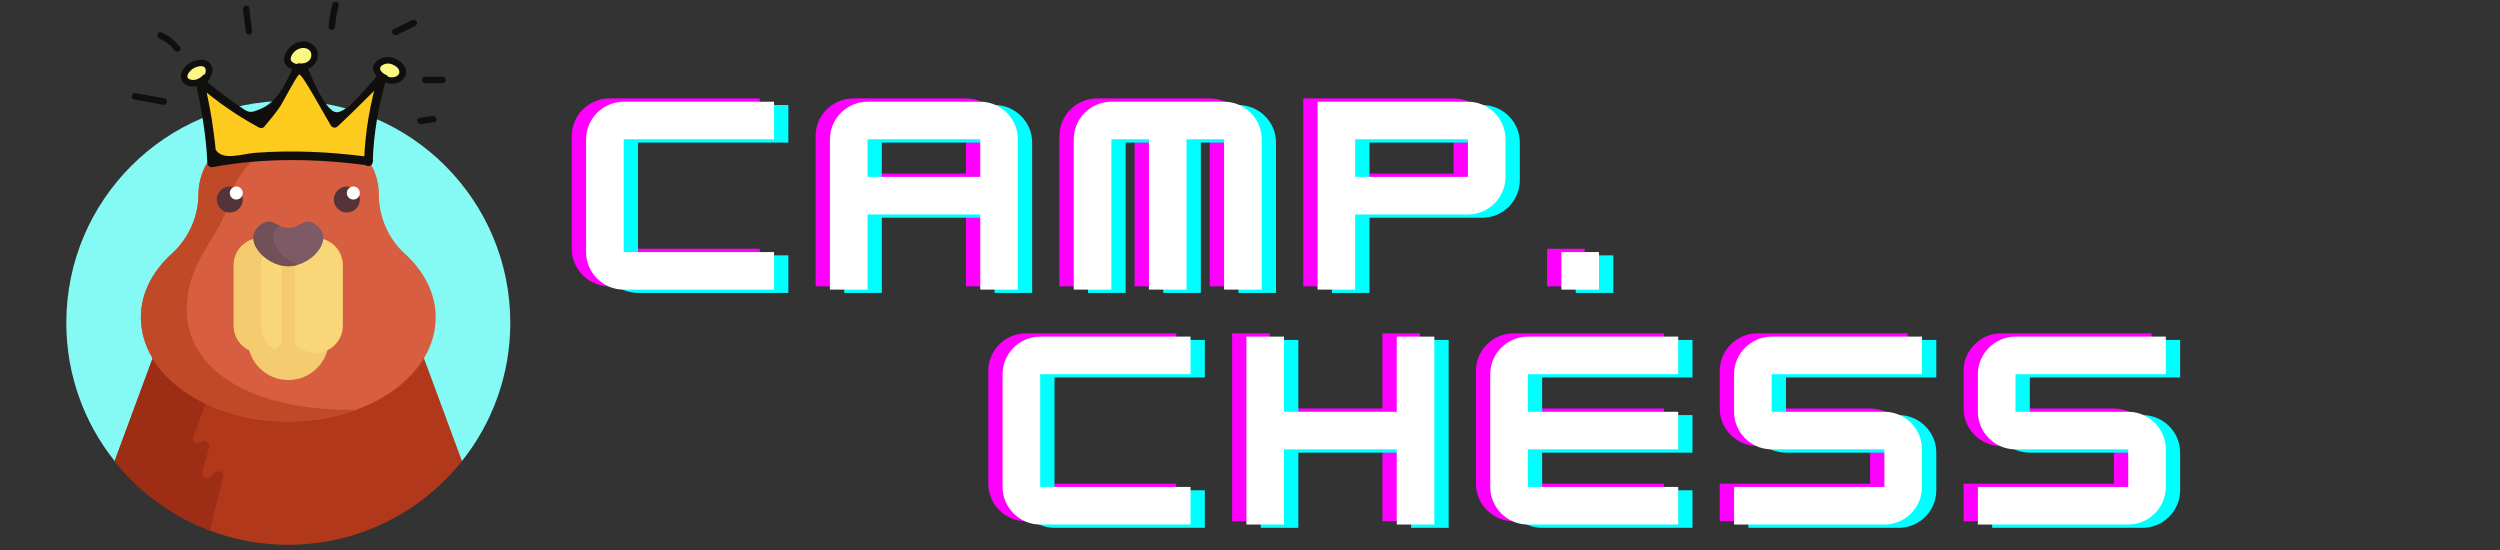 <?xml version="1.0" encoding="UTF-8"?>
<svg xmlns="http://www.w3.org/2000/svg" xmlns:xlink="http://www.w3.org/1999/xlink" width="224.88pt" height="49.5pt" viewBox="0 0 224.88 49.5" version="1.2">
<rect x="0" y="0" width="224.88" height="49.5" fill="#333333" stroke="none"/>
<defs>
<g>
<symbol overflow="visible" id="glyph0-0">
<path style="stroke:none;" d="M 17.75 0 L 17.75 -3.379 L 4.227 -3.379 L 4.227 -13.523 L 17.75 -13.523 L 17.75 -16.902 L 4.227 -16.902 C 2.367 -16.902 0.844 -15.383 0.844 -13.523 L 0.844 -3.379 C 0.844 -1.52 2.367 0 4.227 0 Z M 17.75 0 "/>
</symbol>
<symbol overflow="visible" id="glyph0-1">
<path style="stroke:none;" d="M 4.227 -16.902 C 2.367 -16.902 0.844 -15.383 0.844 -13.523 L 0.844 0 L 4.227 0 L 4.227 -6.762 L 14.367 -6.762 L 14.367 0 L 17.75 0 L 17.75 -13.523 C 17.75 -15.383 16.227 -16.902 14.367 -16.902 Z M 4.227 -13.523 L 14.367 -13.523 L 14.367 -10.141 L 4.227 -10.141 Z M 4.227 -13.523 "/>
</symbol>
<symbol overflow="visible" id="glyph0-2">
<path style="stroke:none;" d="M 4.227 -16.902 C 2.367 -16.902 0.844 -15.383 0.844 -13.523 L 0.844 0 L 4.227 0 L 4.227 -13.523 L 7.605 -13.523 L 7.605 0 L 10.988 0 L 10.988 -13.523 L 14.367 -13.523 L 14.367 0 L 17.75 0 L 17.75 -13.523 C 17.75 -15.383 16.227 -16.902 14.367 -16.902 Z M 4.227 -16.902 "/>
</symbol>
<symbol overflow="visible" id="glyph0-3">
<path style="stroke:none;" d="M 14.367 -16.902 L 0.844 -16.902 L 0.844 0 L 4.227 0 L 4.227 -6.762 L 14.367 -6.762 C 16.227 -6.762 17.75 -8.281 17.75 -10.141 L 17.75 -13.523 C 17.75 -15.383 16.227 -16.902 14.367 -16.902 Z M 4.227 -10.141 L 4.227 -13.523 L 14.367 -13.523 L 14.367 -10.141 Z M 4.227 -10.141 "/>
</symbol>
<symbol overflow="visible" id="glyph0-4">
<path style="stroke:none;" d="M 4.227 0 L 4.227 -3.379 L 0.844 -3.379 L 0.844 0 Z M 4.227 0 "/>
</symbol>
<symbol overflow="visible" id="glyph0-5">
<path style="stroke:none;" d=""/>
</symbol>
<symbol overflow="visible" id="glyph0-6">
<path style="stroke:none;" d="M 14.367 -10.141 L 4.227 -10.141 L 4.227 -16.902 L 0.844 -16.902 L 0.844 0 L 4.227 0 L 4.227 -6.762 L 14.367 -6.762 L 14.367 0 L 17.75 0 L 17.75 -16.902 L 14.367 -16.902 Z M 14.367 -10.141 "/>
</symbol>
<symbol overflow="visible" id="glyph0-7">
<path style="stroke:none;" d="M 17.75 -16.902 L 4.227 -16.902 C 2.367 -16.902 0.844 -15.383 0.844 -13.523 L 0.844 -3.379 C 0.844 -1.52 2.367 0 4.227 0 L 17.75 0 L 17.75 -3.379 L 4.227 -3.379 L 4.227 -6.762 L 17.75 -6.762 L 17.75 -10.141 L 4.227 -10.141 L 4.227 -13.523 L 17.75 -13.523 Z M 17.75 -16.902 "/>
</symbol>
<symbol overflow="visible" id="glyph0-8">
<path style="stroke:none;" d="M 17.75 -16.902 L 4.227 -16.902 C 2.367 -16.902 0.844 -15.383 0.844 -13.523 L 0.844 -10.141 C 0.844 -8.281 2.367 -6.762 4.227 -6.762 L 14.367 -6.762 L 14.367 -3.379 L 0.844 -3.379 L 0.844 0 L 14.367 0 C 16.227 0 17.75 -1.52 17.75 -3.379 L 17.75 -6.762 C 17.75 -8.621 16.227 -10.141 14.367 -10.141 L 4.227 -10.141 L 4.227 -13.523 L 17.75 -13.523 Z M 17.75 -16.902 "/>
</symbol>
</g>
<clipPath id="clip1">
  <path d="M 5.965 9.07 L 45.902 9.07 L 45.902 42 L 5.965 42 Z M 5.965 9.07 "/>
</clipPath>
<clipPath id="clip2">
  <path d="M 10 23 L 42 23 L 42 49.004 L 10 49.004 Z M 10 23 "/>
</clipPath>
<clipPath id="clip3">
  <path d="M 18 9.07 L 24 9.07 L 24 16 L 18 16 Z M 18 9.07 "/>
</clipPath>
<clipPath id="clip4">
  <path d="M 28 9.07 L 34 9.07 L 34 16 L 28 16 Z M 28 9.07 "/>
</clipPath>
<clipPath id="clip5">
  <path d="M 17 5 L 35 5 L 35 15.066 L 17 15.066 Z M 17 5 "/>
</clipPath>
<clipPath id="clip6">
  <path d="M 11.699 8 L 16 8 L 16 10 L 11.699 10 Z M 11.699 8 "/>
</clipPath>
<clipPath id="clip7">
  <path d="M 37 6 L 40.172 6 L 40.172 8 L 37 8 Z M 37 6 "/>
</clipPath>
</defs>
<g id="surface1">
<g clip-path="url(#clip1)" clip-rule="nonzero">
<path style=" stroke:none;fill-rule:nonzero;fill:rgb(52.159%,98.039%,95.689%);fill-opacity:1;" d="M 41.555 41.473 C 44.273 38.062 45.902 33.738 45.902 29.039 C 45.902 18.008 36.961 9.07 25.934 9.07 C 14.906 9.07 5.965 18.008 5.965 29.039 C 5.965 33.738 7.59 38.062 10.312 41.473 Z M 41.555 41.473 "/>
</g>
<g clip-path="url(#clip2)" clip-rule="nonzero">
<path style=" stroke:none;fill-rule:nonzero;fill:rgb(69.8%,21.959%,10.59%);fill-opacity:1;" d="M 17.043 23.266 L 10.312 41.473 C 13.969 46.062 19.605 49.004 25.934 49.004 C 32.258 49.004 37.898 46.062 41.555 41.473 L 34.824 23.266 Z M 17.043 23.266 "/>
</g>
<path style=" stroke:none;fill-rule:nonzero;fill:rgb(61.96%,17.65%,8.629%);fill-opacity:1;" d="M 18.445 23.266 L 17.043 23.266 L 10.312 41.473 C 12.535 44.262 15.488 46.441 18.883 47.723 L 20.066 42.93 C 20.176 42.488 19.625 42.188 19.309 42.52 L 18.938 42.914 C 18.617 43.254 18.055 42.938 18.184 42.488 L 18.832 40.215 C 18.953 39.785 18.445 39.465 18.109 39.758 C 17.766 40.062 17.242 39.703 17.398 39.27 L 23.281 23.266 Z M 18.445 23.266 "/>
<g clip-path="url(#clip3)" clip-rule="nonzero">
<path style=" stroke:none;fill-rule:nonzero;fill:rgb(75.29%,29.019%,15.289%);fill-opacity:1;" d="M 23.301 11.652 C 21.461 12.223 21.07 9.07 19.617 9.07 C 18.16 9.07 18.992 15.18 18.992 15.18 L 23.301 12.734 Z M 23.301 11.652 "/>
</g>
<g clip-path="url(#clip4)" clip-rule="nonzero">
<path style=" stroke:none;fill-rule:nonzero;fill:rgb(75.29%,29.019%,15.289%);fill-opacity:1;" d="M 28.566 11.652 C 30.406 12.223 30.797 9.07 32.25 9.07 C 33.707 9.07 32.875 15.18 32.875 15.18 L 28.566 12.734 Z M 28.566 11.652 "/>
</g>
<path style=" stroke:none;fill-rule:nonzero;fill:rgb(69.8%,21.959%,10.59%);fill-opacity:1;" d="M 33.098 12.566 C 32.324 11.848 31.395 11.293 30.305 10.906 C 29.859 11.473 29.34 11.895 28.566 11.652 L 28.566 12.734 L 32.875 15.18 C 32.875 15.18 33.043 13.934 33.098 12.566 Z M 33.098 12.566 "/>
<path style=" stroke:none;fill-rule:nonzero;fill:rgb(69.8%,21.959%,10.59%);fill-opacity:1;" d="M 18.992 15.18 L 23.301 12.734 L 23.301 11.652 C 22.535 11.891 22.02 11.484 21.578 10.926 C 20.48 11.324 19.543 11.895 18.773 12.633 C 18.828 13.973 18.992 15.18 18.992 15.18 Z M 18.992 15.18 "/>
<path style=" stroke:none;fill-rule:nonzero;fill:rgb(84.709%,36.859%,25.49%);fill-opacity:1;" d="M 36.426 22.828 C 34.922 21.461 34.082 19.512 34.082 17.48 L 34.082 17.418 C 34.082 15.133 32.406 11.41 25.969 11.41 C 19.531 11.41 17.855 15.133 17.855 17.418 C 17.855 19.477 16.98 21.434 15.457 22.816 C 13.711 24.402 12.672 26.391 12.672 28.555 C 12.672 33.723 18.609 37.914 25.934 37.914 C 33.258 37.914 39.191 33.723 39.191 28.555 C 39.191 26.398 38.16 24.41 36.426 22.828 Z M 36.426 22.828 "/>
<path style=" stroke:none;fill-rule:nonzero;fill:rgb(75.29%,29.019%,15.289%);fill-opacity:1;" d="M 32.039 36.863 C 21.453 36.969 16.797 32.547 16.797 27.918 C 16.797 23.293 19.875 21.367 20.668 17.949 C 21.461 14.531 25.438 11.652 28.566 11.652 L 28.566 11.645 C 27.801 11.496 26.941 11.41 25.969 11.41 C 19.531 11.41 17.855 15.133 17.855 17.418 C 17.855 19.477 16.98 21.434 15.457 22.816 C 13.711 24.402 12.672 26.391 12.672 28.555 C 12.672 33.723 18.609 37.914 25.934 37.914 C 28.137 37.914 30.211 37.535 32.039 36.863 Z M 32.039 36.863 "/>
<path style=" stroke:none;fill-rule:nonzero;fill:rgb(95.689%,79.61%,43.14%);fill-opacity:1;" d="M 29.582 30.539 C 29.582 32.551 27.949 34.184 25.934 34.184 C 23.918 34.184 22.285 32.551 22.285 30.539 C 22.285 28.523 23.918 26.891 25.934 26.891 C 27.949 26.891 29.582 28.523 29.582 30.539 Z M 29.582 30.539 "/>
<path style=" stroke:none;fill-rule:nonzero;fill:rgb(97.649%,84.309%,47.06%);fill-opacity:1;" d="M 28.387 21.406 L 23.48 21.406 C 22.125 21.406 21.027 22.504 21.027 23.859 L 21.027 29.289 C 21.027 30.645 22.125 31.742 23.48 31.742 C 24.836 31.742 25.934 30.645 25.934 29.289 C 25.934 30.645 27.031 31.742 28.387 31.742 C 29.742 31.742 30.84 30.645 30.84 29.289 L 30.84 23.859 C 30.84 22.504 29.742 21.406 28.387 21.406 Z M 28.387 21.406 "/>
<path style=" stroke:none;fill-rule:nonzero;fill:rgb(95.689%,79.61%,43.14%);fill-opacity:1;" d="M 23.48 29.289 L 23.48 23.859 C 23.48 22.504 24.578 21.406 25.934 21.406 L 23.48 21.406 C 22.125 21.406 21.027 22.504 21.027 23.859 L 21.027 29.289 C 21.027 30.645 22.125 31.742 23.48 31.742 C 23.926 31.742 24.348 31.621 24.707 31.414 C 23.973 30.988 23.48 30.195 23.48 29.289 Z M 23.48 29.289 "/>
<path style=" stroke:none;fill-rule:nonzero;fill:rgb(95.689%,79.61%,43.14%);fill-opacity:1;" d="M 25.934 31.742 C 25.609 31.742 25.348 31.48 25.348 31.156 L 25.348 22.996 C 25.348 22.672 25.609 22.41 25.934 22.41 C 26.258 22.41 26.52 22.672 26.52 22.996 L 26.52 31.156 C 26.52 31.48 26.258 31.742 25.934 31.742 Z M 25.934 31.742 "/>
<path style=" stroke:none;fill-rule:nonzero;fill:rgb(49.409%,34.9%,39.999%);fill-opacity:1;" d="M 28.156 20.062 C 27.305 19.609 26.953 20.504 25.934 20.504 C 24.914 20.504 24.562 19.609 23.711 20.062 C 21.488 21.242 23.711 23.945 25.934 23.945 C 28.156 23.945 30.379 21.242 28.156 20.062 Z M 28.156 20.062 "/>
<path style=" stroke:none;fill-rule:nonzero;fill:rgb(44.71%,31.369%,34.119%);fill-opacity:1;" d="M 25.137 20.309 C 24.645 20.078 24.297 19.754 23.711 20.062 C 21.488 21.242 23.711 23.945 25.934 23.945 C 26.238 23.945 26.543 23.895 26.832 23.805 C 25.125 23.277 23.805 21.395 25.137 20.309 Z M 25.137 20.309 "/>
<path style=" stroke:none;fill-rule:nonzero;fill:rgb(32.939%,20.389%,21.959%);fill-opacity:1;" d="M 21.84 17.949 C 21.84 18.594 21.316 19.117 20.668 19.117 C 20.023 19.117 19.5 18.594 19.5 17.949 C 19.5 17.301 20.023 16.777 20.668 16.777 C 21.316 16.777 21.84 17.301 21.84 17.949 Z M 21.84 17.949 "/>
<path style=" stroke:none;fill-rule:nonzero;fill:rgb(100%,100%,100%);fill-opacity:1;" d="M 21.84 17.363 C 21.84 17.688 21.578 17.949 21.254 17.949 C 20.93 17.949 20.668 17.688 20.668 17.363 C 20.668 17.039 20.93 16.777 21.254 16.777 C 21.578 16.777 21.84 17.039 21.84 17.363 Z M 21.84 17.363 "/>
<path style=" stroke:none;fill-rule:nonzero;fill:rgb(32.939%,20.389%,21.959%);fill-opacity:1;" d="M 32.367 17.949 C 32.367 18.594 31.844 19.117 31.199 19.117 C 30.551 19.117 30.027 18.594 30.027 17.949 C 30.027 17.301 30.551 16.777 31.199 16.777 C 31.844 16.777 32.367 17.301 32.367 17.949 Z M 32.367 17.949 "/>
<path style=" stroke:none;fill-rule:nonzero;fill:rgb(100%,100%,100%);fill-opacity:1;" d="M 32.367 17.363 C 32.367 17.688 32.105 17.949 31.785 17.949 C 31.461 17.949 31.199 17.688 31.199 17.363 C 31.199 17.039 31.461 16.777 31.785 16.777 C 32.105 16.777 32.367 17.039 32.367 17.363 Z M 32.367 17.363 "/>
<path style=" stroke:none;fill-rule:nonzero;fill:rgb(98.819%,79.61%,11.76%);fill-opacity:1;" d="M 33.168 14.5 C 28.91 13.875 23.254 13.785 19.039 14.656 C 19.016 12.18 18.5 9.734 17.984 7.312 C 19.641 8.82 21.496 10.109 23.488 11.133 C 24.969 9.469 26.215 7.371 27.023 5.59 C 27.832 7.371 29.086 9.574 30.098 11.098 C 31.711 9.648 33.008 8.18 34.398 6.922 C 33.492 9.801 33.168 12.23 33.137 14.566 "/>
<g clip-path="url(#clip5)" clip-rule="nonzero">
<path style=" stroke:none;fill-rule:nonzero;fill:rgb(6.27%,5.879%,5.099%);fill-opacity:1;" d="M 33.273 14.125 C 29.848 13.664 26.391 13.488 22.941 13.746 C 21.805 13.832 19.984 14.52 19.379 13.422 C 19.465 13.578 19.043 10.695 19.07 10.859 C 18.875 9.637 18.613 8.422 18.355 7.207 C 18.141 7.336 17.926 7.461 17.707 7.586 C 19.449 9.102 21.258 10.367 23.293 11.469 C 23.43 11.543 23.648 11.543 23.762 11.406 C 24.363 10.688 24.68 10.32 25.219 9.547 C 25.387 9.309 26.699 6.77 26.918 6.699 C 27.184 6.613 29.449 10.809 29.762 11.293 C 29.902 11.508 30.184 11.547 30.371 11.371 C 31.84 10.016 33.215 8.562 34.672 7.195 C 34.457 7.07 34.242 6.941 34.023 6.816 C 33.273 9.383 32.836 11.895 32.75 14.566 C 32.734 15.066 33.512 15.066 33.527 14.566 C 33.609 11.973 34.047 9.508 34.773 7.023 C 34.887 6.641 34.398 6.387 34.125 6.645 C 33.348 7.375 31.262 10.18 30.258 10.094 C 29.148 10 27.812 6.348 27.359 5.391 C 27.238 5.137 26.812 5.141 26.691 5.391 C 25.973 6.883 25.18 8.992 23.621 9.711 C 22.359 10.293 22.398 10.133 21.273 9.379 C 20.215 8.664 19.219 7.875 18.258 7.039 C 17.961 6.781 17.527 7.027 17.609 7.414 C 18.117 9.82 18.551 12.195 18.652 14.656 C 18.664 14.926 18.891 15.078 19.145 15.031 C 23.73 14.176 28.457 14.254 33.066 14.875 C 33.555 14.941 33.766 14.191 33.273 14.125 "/>
</g>
<path style=" stroke:none;fill-rule:nonzero;fill:rgb(98.039%,96.86%,51.369%);fill-opacity:1;" d="M 26.898 5.992 C 27.355 6.07 27.867 5.895 28.129 5.512 C 28.395 5.125 28.348 4.539 27.988 4.246 C 27.82 4.105 27.605 4.039 27.391 4.023 C 26.672 3.969 25.957 4.535 25.848 5.25 C 25.832 5.363 25.828 5.484 25.875 5.59 C 25.941 5.746 26.102 5.84 26.254 5.91 C 26.578 6.055 26.93 6.133 27.285 6.141 "/>
<path style=" stroke:none;fill-rule:nonzero;fill:rgb(6.27%,5.879%,5.099%);fill-opacity:1;" d="M 26.898 6.285 C 27.672 6.375 28.504 5.91 28.582 5.078 C 28.656 4.258 27.992 3.684 27.199 3.73 C 26.418 3.777 25.703 4.395 25.566 5.172 C 25.398 6.141 26.547 6.395 27.285 6.43 C 27.656 6.449 27.656 5.867 27.285 5.848 C 26.883 5.828 25.992 5.727 26.172 5.145 C 26.309 4.707 26.727 4.371 27.176 4.32 C 27.656 4.266 28.113 4.586 27.988 5.113 C 27.875 5.605 27.34 5.754 26.898 5.699 C 26.527 5.656 26.531 6.242 26.898 6.285 "/>
<path style=" stroke:none;fill-rule:nonzero;fill:rgb(98.039%,96.86%,51.369%);fill-opacity:1;" d="M 34.121 6.863 C 34.297 6.98 34.488 7.074 34.688 7.141 C 35.066 7.27 35.504 7.301 35.848 7.098 C 36.191 6.895 36.375 6.406 36.16 6.07 C 36.086 5.957 35.977 5.871 35.871 5.793 C 35.57 5.578 35.227 5.391 34.863 5.414 C 34.691 5.422 34.523 5.48 34.367 5.551 C 34.188 5.633 34.004 5.746 33.918 5.922 C 33.805 6.148 33.879 6.434 34.043 6.629 C 34.203 6.824 34.438 6.941 34.672 7.031 "/>
<path style=" stroke:none;fill-rule:nonzero;fill:rgb(6.27%,5.879%,5.099%);fill-opacity:1;" d="M 33.973 7.117 C 34.625 7.52 35.629 7.797 36.238 7.148 C 36.848 6.5 36.438 5.773 35.785 5.391 C 35.156 5.02 34.238 5.023 33.75 5.648 C 33.191 6.371 33.973 7.059 34.598 7.312 C 34.941 7.457 35.094 6.891 34.75 6.75 C 34.266 6.551 33.883 6.043 34.562 5.781 C 34.945 5.637 35.281 5.746 35.609 5.969 C 36.02 6.246 36.07 6.758 35.527 6.918 C 35.094 7.047 34.629 6.836 34.266 6.613 C 33.945 6.414 33.652 6.918 33.973 7.117 "/>
<path style=" stroke:none;fill-rule:nonzero;fill:rgb(98.039%,96.86%,51.369%);fill-opacity:1;" d="M 18.074 7.469 C 18.48 7.238 18.758 6.793 18.793 6.328 C 18.801 6.223 18.797 6.109 18.75 6.016 C 18.711 5.938 18.648 5.875 18.578 5.824 C 18.293 5.625 17.902 5.633 17.57 5.75 C 17.332 5.832 17.113 5.965 16.926 6.137 C 16.777 6.273 16.648 6.441 16.594 6.637 C 16.535 6.832 16.559 7.059 16.684 7.219 C 16.809 7.379 17.016 7.449 17.219 7.473 C 17.676 7.52 18.148 7.332 18.445 6.988 "/>
<path style=" stroke:none;fill-rule:nonzero;fill:rgb(6.27%,5.879%,5.099%);fill-opacity:1;" d="M 18.223 7.723 C 18.758 7.379 19.352 6.531 19 5.867 C 18.609 5.121 17.508 5.355 16.957 5.742 C 16.414 6.125 15.945 6.961 16.562 7.508 C 17.168 8.047 18.16 7.707 18.652 7.195 C 18.91 6.922 18.5 6.512 18.242 6.781 C 17.977 7.059 17.57 7.27 17.176 7.172 C 16.5 7.004 17.055 6.359 17.375 6.164 C 17.652 5.996 18.422 5.738 18.504 6.273 C 18.559 6.645 18.207 7.039 17.926 7.219 C 17.613 7.422 17.906 7.926 18.223 7.723 "/>
<g clip-path="url(#clip6)" clip-rule="nonzero">
<path style=" stroke:none;fill-rule:nonzero;fill:rgb(6.27%,5.879%,5.099%);fill-opacity:1;" d="M 14.816 8.859 C 13.953 8.699 13.086 8.539 12.223 8.379 C 11.855 8.309 11.699 8.871 12.066 8.941 C 12.934 9.102 13.797 9.262 14.664 9.422 C 15.027 9.492 15.188 8.93 14.816 8.859 "/>
</g>
<path style=" stroke:none;fill-rule:nonzero;fill:rgb(6.27%,5.879%,5.099%);fill-opacity:1;" d="M 16.188 4.23 C 15.746 3.633 15.188 3.199 14.5 2.918 C 14.152 2.777 14.004 3.34 14.344 3.48 C 14.879 3.699 15.344 4.062 15.688 4.523 C 15.91 4.82 16.414 4.531 16.188 4.23 "/>
<path style=" stroke:none;fill-rule:nonzero;fill:rgb(6.27%,5.879%,5.099%);fill-opacity:1;" d="M 22.672 2.828 C 22.609 2.125 22.52 1.422 22.414 0.719 C 22.359 0.352 21.797 0.508 21.852 0.875 C 21.953 1.523 22.031 2.176 22.09 2.828 C 22.125 3.199 22.707 3.203 22.672 2.828 "/>
<path style=" stroke:none;fill-rule:nonzero;fill:rgb(6.27%,5.879%,5.099%);fill-opacity:1;" d="M 30.137 2.41 C 30.191 1.77 30.301 1.145 30.465 0.523 C 30.559 0.156 29.996 0.004 29.902 0.367 C 29.727 1.039 29.613 1.719 29.555 2.41 C 29.527 2.785 30.109 2.785 30.137 2.41 "/>
<path style=" stroke:none;fill-rule:nonzero;fill:rgb(6.27%,5.879%,5.099%);fill-opacity:1;" d="M 35.707 3.137 C 36.258 2.863 36.812 2.586 37.367 2.312 C 37.703 2.145 37.406 1.641 37.07 1.809 C 36.52 2.082 35.965 2.359 35.414 2.633 C 35.078 2.801 35.371 3.305 35.707 3.137 "/>
<g clip-path="url(#clip7)" clip-rule="nonzero">
<path style=" stroke:none;fill-rule:nonzero;fill:rgb(6.27%,5.879%,5.099%);fill-opacity:1;" d="M 38.25 7.477 C 38.766 7.477 39.285 7.477 39.801 7.477 C 40.176 7.477 40.18 6.895 39.801 6.895 C 39.285 6.895 38.766 6.895 38.25 6.895 C 37.875 6.895 37.875 7.477 38.25 7.477 "/>
</g>
<path style=" stroke:none;fill-rule:nonzero;fill:rgb(6.27%,5.879%,5.099%);fill-opacity:1;" d="M 37.914 11.156 C 38.293 11.102 38.672 11.047 39.051 10.992 C 39.422 10.938 39.262 10.379 38.895 10.43 C 38.516 10.484 38.137 10.539 37.758 10.594 C 37.387 10.645 37.547 11.207 37.914 11.156 "/>
<g style="fill:rgb(100%,0%,100%);fill-opacity:1;">
  <use xlink:href="#glyph0-0" x="50.59" y="25.755"/>
</g>
<g style="fill:rgb(100%,0%,100%);fill-opacity:1;">
  <use xlink:href="#glyph0-1" x="72.522" y="25.755"/>
</g>
<g style="fill:rgb(100%,0%,100%);fill-opacity:1;">
  <use xlink:href="#glyph0-2" x="94.455" y="25.755"/>
</g>
<g style="fill:rgb(100%,0%,100%);fill-opacity:1;">
  <use xlink:href="#glyph0-3" x="116.388" y="25.755"/>
</g>
<g style="fill:rgb(100%,0%,100%);fill-opacity:1;">
  <use xlink:href="#glyph0-4" x="138.321" y="25.755"/>
</g>
<g style="fill:rgb(0%,100%,100%);fill-opacity:1;">
  <use xlink:href="#glyph0-0" x="53.163" y="26.349"/>
</g>
<g style="fill:rgb(0%,100%,100%);fill-opacity:1;">
  <use xlink:href="#glyph0-1" x="75.096" y="26.349"/>
</g>
<g style="fill:rgb(0%,100%,100%);fill-opacity:1;">
  <use xlink:href="#glyph0-2" x="97.029" y="26.349"/>
</g>
<g style="fill:rgb(0%,100%,100%);fill-opacity:1;">
  <use xlink:href="#glyph0-3" x="118.961" y="26.349"/>
</g>
<g style="fill:rgb(0%,100%,100%);fill-opacity:1;">
  <use xlink:href="#glyph0-4" x="140.894" y="26.349"/>
</g>
<g style="fill:rgb(100%,100%,100%);fill-opacity:1;">
  <use xlink:href="#glyph0-0" x="51.876" y="26.052"/>
</g>
<g style="fill:rgb(100%,100%,100%);fill-opacity:1;">
  <use xlink:href="#glyph0-1" x="73.809" y="26.052"/>
</g>
<g style="fill:rgb(100%,100%,100%);fill-opacity:1;">
  <use xlink:href="#glyph0-2" x="95.742" y="26.052"/>
</g>
<g style="fill:rgb(100%,100%,100%);fill-opacity:1;">
  <use xlink:href="#glyph0-3" x="117.675" y="26.052"/>
</g>
<g style="fill:rgb(100%,100%,100%);fill-opacity:1;">
  <use xlink:href="#glyph0-4" x="139.607" y="26.052"/>
</g>
<g style="fill:rgb(100%,0%,100%);fill-opacity:1;">
  <use xlink:href="#glyph0-5" x="146.73" y="25.755"/>
</g>
<g style="fill:rgb(0%,100%,100%);fill-opacity:1;">
  <use xlink:href="#glyph0-5" x="149.303" y="26.349"/>
</g>
<g style="fill:rgb(100%,100%,100%);fill-opacity:1;">
  <use xlink:href="#glyph0-5" x="148.016" y="26.052"/>
</g>
<g style="fill:rgb(100%,0%,100%);fill-opacity:1;">
  <use xlink:href="#glyph0-5" x="12.24" y="46.885"/>
</g>
<g style="fill:rgb(100%,0%,100%);fill-opacity:1;">
  <use xlink:href="#glyph0-5" x="24.876" y="46.885"/>
</g>
<g style="fill:rgb(100%,0%,100%);fill-opacity:1;">
  <use xlink:href="#glyph0-5" x="37.512" y="46.885"/>
</g>
<g style="fill:rgb(100%,0%,100%);fill-opacity:1;">
  <use xlink:href="#glyph0-5" x="50.147" y="46.885"/>
</g>
<g style="fill:rgb(100%,0%,100%);fill-opacity:1;">
  <use xlink:href="#glyph0-5" x="62.783" y="46.885"/>
</g>
<g style="fill:rgb(100%,0%,100%);fill-opacity:1;">
  <use xlink:href="#glyph0-5" x="75.418" y="46.885"/>
</g>
<g style="fill:rgb(0%,100%,100%);fill-opacity:1;">
  <use xlink:href="#glyph0-5" x="14.814" y="47.479"/>
</g>
<g style="fill:rgb(0%,100%,100%);fill-opacity:1;">
  <use xlink:href="#glyph0-5" x="27.449" y="47.479"/>
</g>
<g style="fill:rgb(0%,100%,100%);fill-opacity:1;">
  <use xlink:href="#glyph0-5" x="40.085" y="47.479"/>
</g>
<g style="fill:rgb(0%,100%,100%);fill-opacity:1;">
  <use xlink:href="#glyph0-5" x="52.721" y="47.479"/>
</g>
<g style="fill:rgb(0%,100%,100%);fill-opacity:1;">
  <use xlink:href="#glyph0-5" x="65.356" y="47.479"/>
</g>
<g style="fill:rgb(0%,100%,100%);fill-opacity:1;">
  <use xlink:href="#glyph0-5" x="77.992" y="47.479"/>
</g>
<g style="fill:rgb(100%,100%,100%);fill-opacity:1;">
  <use xlink:href="#glyph0-5" x="13.527" y="47.182"/>
</g>
<g style="fill:rgb(100%,100%,100%);fill-opacity:1;">
  <use xlink:href="#glyph0-5" x="26.163" y="47.182"/>
</g>
<g style="fill:rgb(100%,100%,100%);fill-opacity:1;">
  <use xlink:href="#glyph0-5" x="38.798" y="47.182"/>
</g>
<g style="fill:rgb(100%,100%,100%);fill-opacity:1;">
  <use xlink:href="#glyph0-5" x="51.434" y="47.182"/>
</g>
<g style="fill:rgb(100%,100%,100%);fill-opacity:1;">
  <use xlink:href="#glyph0-5" x="64.07" y="47.182"/>
</g>
<g style="fill:rgb(100%,100%,100%);fill-opacity:1;">
  <use xlink:href="#glyph0-5" x="76.705" y="47.182"/>
</g>
<g style="fill:rgb(100%,0%,100%);fill-opacity:1;">
  <use xlink:href="#glyph0-0" x="88.053" y="46.885"/>
</g>
<g style="fill:rgb(100%,0%,100%);fill-opacity:1;">
  <use xlink:href="#glyph0-6" x="109.986" y="46.885"/>
</g>
<g style="fill:rgb(100%,0%,100%);fill-opacity:1;">
  <use xlink:href="#glyph0-7" x="131.919" y="46.885"/>
</g>
<g style="fill:rgb(100%,0%,100%);fill-opacity:1;">
  <use xlink:href="#glyph0-8" x="153.852" y="46.885"/>
</g>
<g style="fill:rgb(100%,0%,100%);fill-opacity:1;">
  <use xlink:href="#glyph0-8" x="175.784" y="46.885"/>
</g>
<g style="fill:rgb(0%,100%,100%);fill-opacity:1;">
  <use xlink:href="#glyph0-0" x="90.627" y="47.479"/>
</g>
<g style="fill:rgb(0%,100%,100%);fill-opacity:1;">
  <use xlink:href="#glyph0-6" x="112.56" y="47.479"/>
</g>
<g style="fill:rgb(0%,100%,100%);fill-opacity:1;">
  <use xlink:href="#glyph0-7" x="134.492" y="47.479"/>
</g>
<g style="fill:rgb(0%,100%,100%);fill-opacity:1;">
  <use xlink:href="#glyph0-8" x="156.425" y="47.479"/>
</g>
<g style="fill:rgb(0%,100%,100%);fill-opacity:1;">
  <use xlink:href="#glyph0-8" x="178.358" y="47.479"/>
</g>
<g style="fill:rgb(100%,100%,100%);fill-opacity:1;">
  <use xlink:href="#glyph0-0" x="89.34" y="47.182"/>
</g>
<g style="fill:rgb(100%,100%,100%);fill-opacity:1;">
  <use xlink:href="#glyph0-6" x="111.273" y="47.182"/>
</g>
<g style="fill:rgb(100%,100%,100%);fill-opacity:1;">
  <use xlink:href="#glyph0-7" x="133.206" y="47.182"/>
</g>
<g style="fill:rgb(100%,100%,100%);fill-opacity:1;">
  <use xlink:href="#glyph0-8" x="155.138" y="47.182"/>
</g>
<g style="fill:rgb(100%,100%,100%);fill-opacity:1;">
  <use xlink:href="#glyph0-8" x="177.071" y="47.182"/>
</g>
</g>
</svg>
